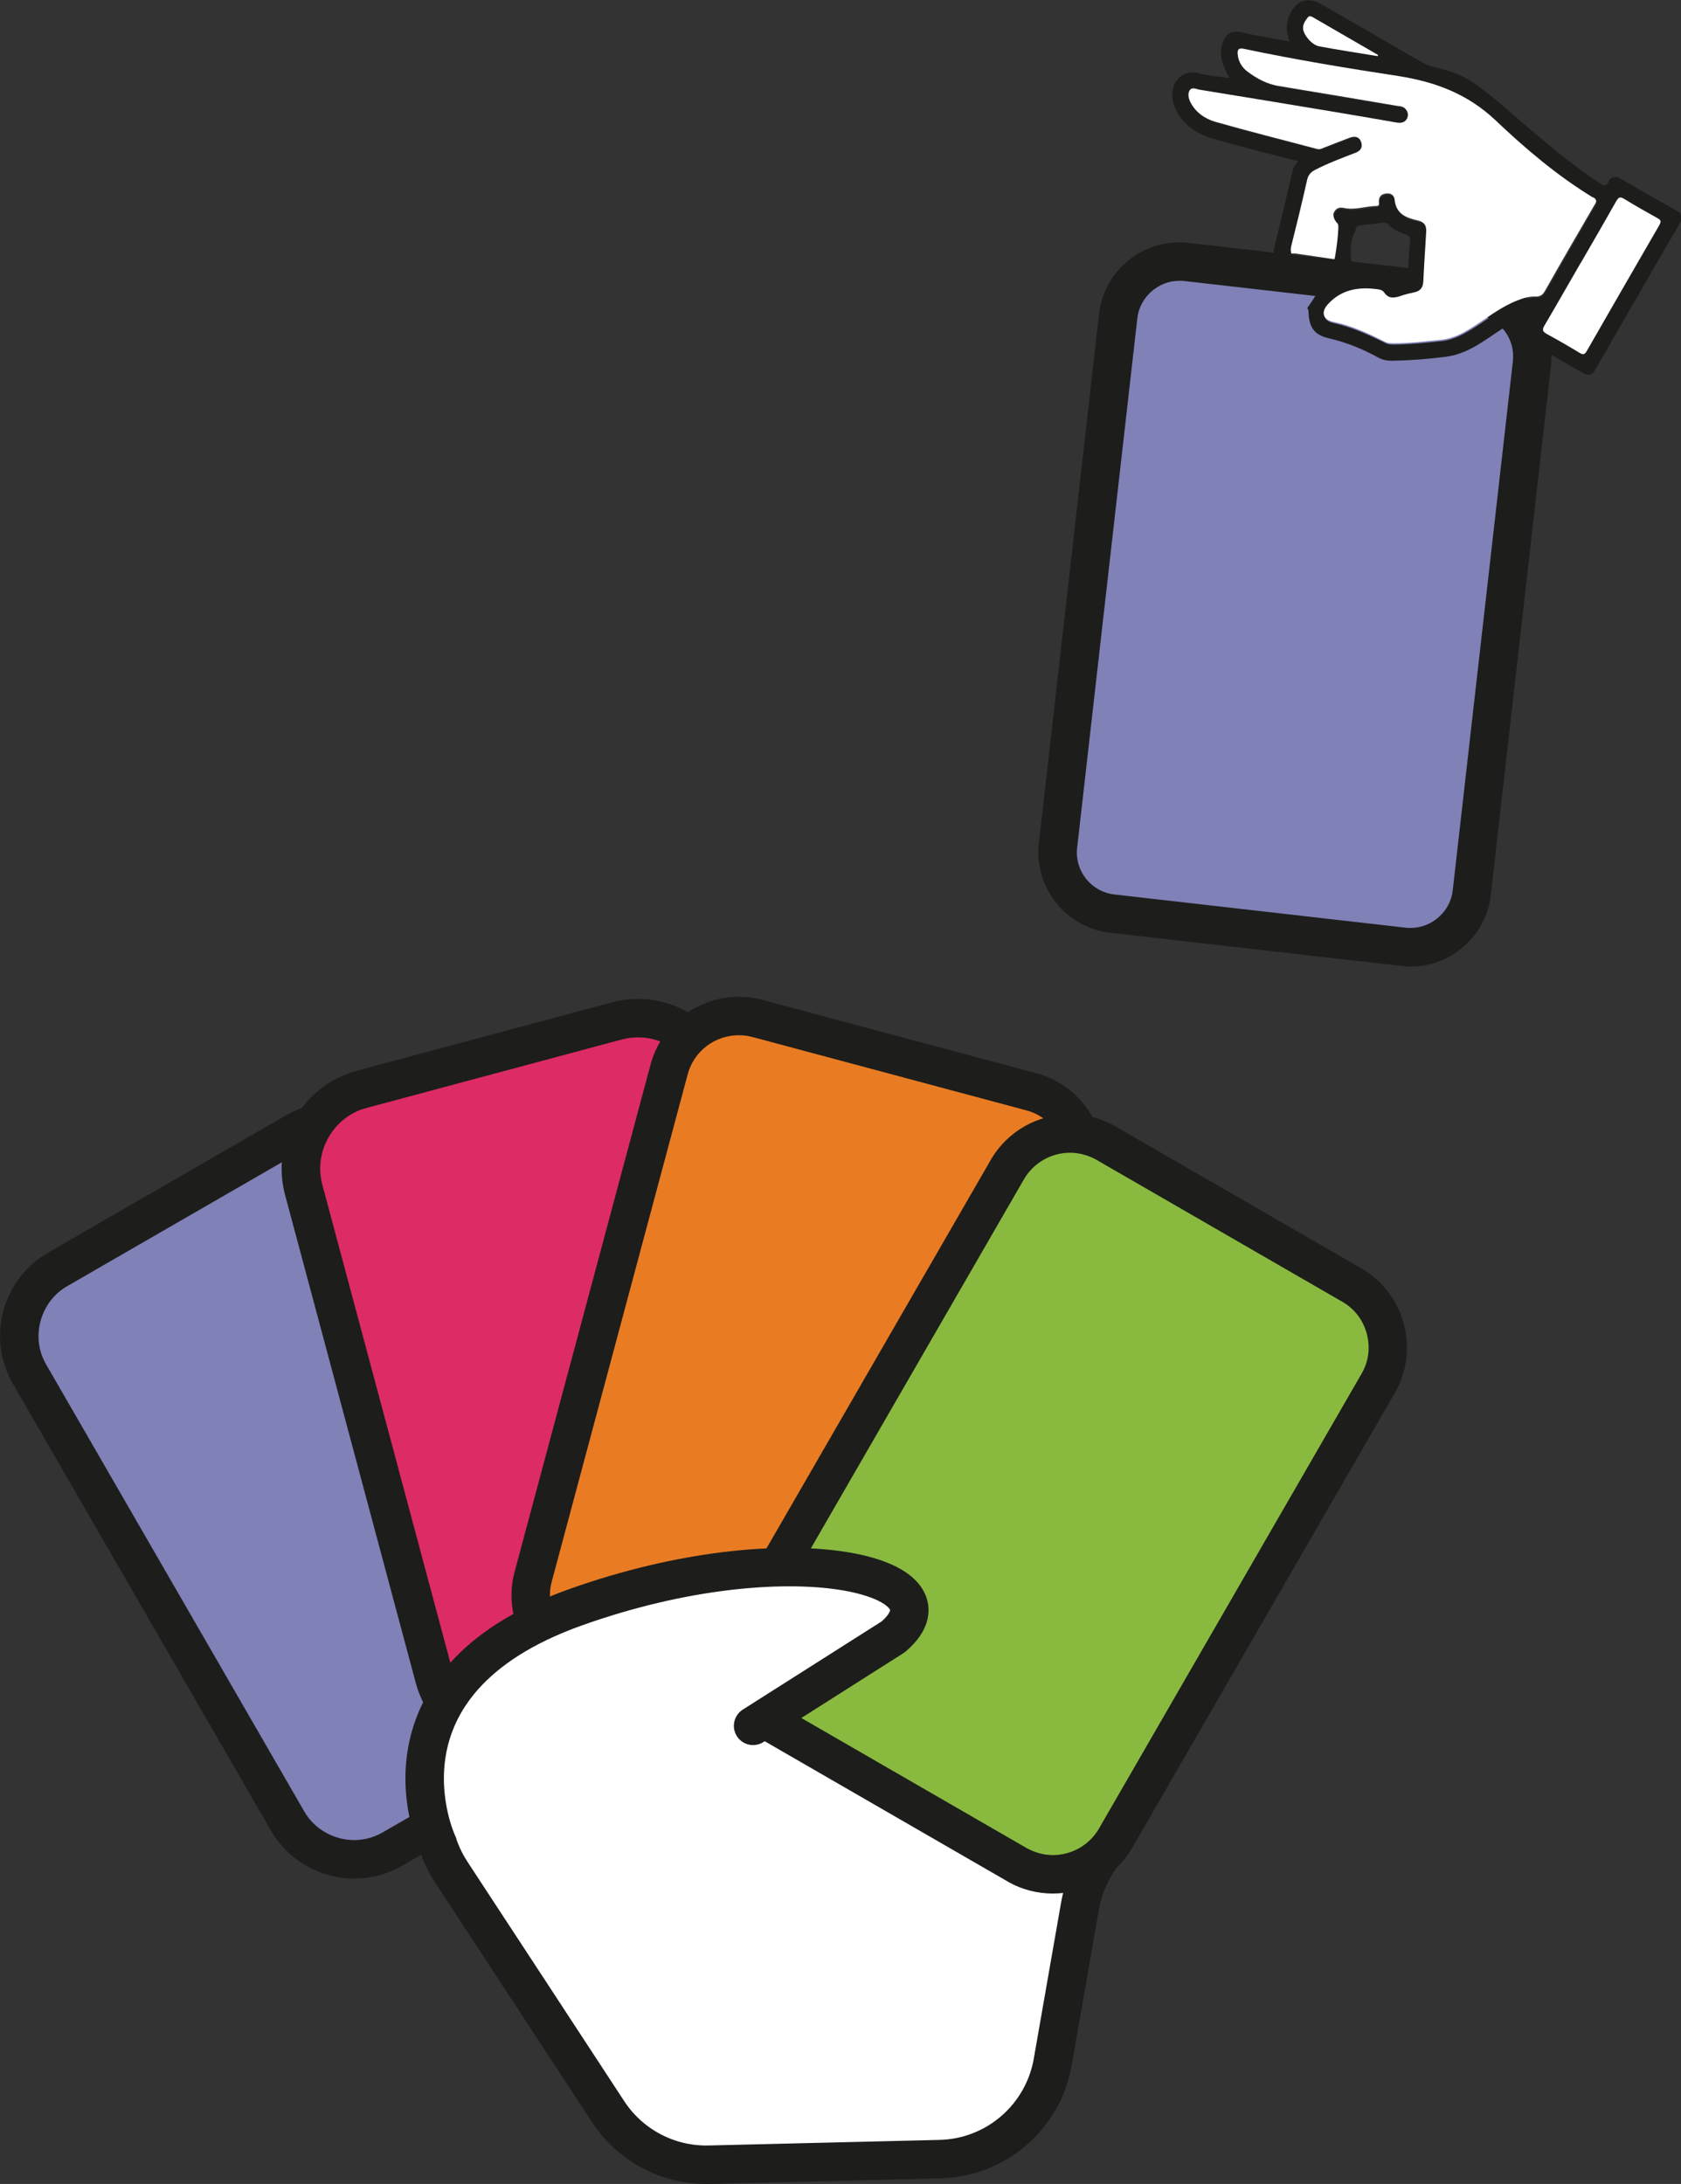 <?xml version="1.0" encoding="UTF-8"?>
<svg id="Laag_2" data-name="Laag 2" xmlns="http://www.w3.org/2000/svg" viewBox="0 0 87.41 113.56">
  <rect x="0" y="0" width="87.41" height="113.56" fill="#333333" stroke="none"/>
  <defs>
    <style>
      .cls-1 {
        stroke: #1d1d1b;
        stroke-linecap: round;
        stroke-linejoin: round;
        stroke-width: 2px;
      }

      .cls-1, .cls-2 {
        fill: #fff;
      }

      .cls-3 {
        fill: #8081b7;
      }

      .cls-3, .cls-4, .cls-5, .cls-6, .cls-7, .cls-2, .cls-8 {
        stroke-width: 0px;
      }

      .cls-4 {
        fill: #1d1d1b;
      }

      .cls-5 {
        fill: #090808;
      }

      .cls-6 {
        fill: #dd2b66;
      }

      .cls-7 {
        fill: #89ba3f;
      }

      .cls-8 {
        fill: #e97c23;
      }
    </style>
  </defs>
  <g id="Laag_1-2" data-name="Laag 1">
    <g>
      <path class="cls-1" d="m28.81,85.68l-4.26,3.72c-1.15,1-1.84,2.35-2.03,3.77-.18,1.31.13,2.37.23,2.68.21.65.49,1.15.71,1.49,2.72,4.15,5.44,8.3,8.16,12.46,1.16,1.77,3.14,2.81,5.25,2.76l12.01-.29c2.91-.07,5.36-2.19,5.86-5.05l1.42-8.12c.14-.8.44-1.56.88-2.25h0c2.36-3.68.2-8.57-4.11-9.31l-19.08-3.26c-1.81-.31-3.66.21-5.04,1.42Z"/>
      <g>
        <path class="cls-3" d="m18.41,96.67c-1.43,0-2.76-.76-3.46-1.99L1.53,71.45c-.53-.92-.67-1.99-.39-3.02s.93-1.89,1.85-2.42l12.37-7.14c.6-.35,1.28-.53,1.98-.53,1.43,0,2.76.76,3.46,1.99l13.42,23.24c.53.92.67,1.99.39,3.02s-.93,1.89-1.85,2.42l-12.37,7.14c-.6.35-1.28.53-1.98.53Z"/>
        <path class="cls-4" d="m17.34,59.33c1.07,0,2.07.57,2.6,1.49l13.42,23.24c.82,1.42.33,3.25-1.09,4.08l-12.37,7.14c-.45.26-.96.4-1.48.4-1.07,0-2.07-.57-2.6-1.49l-13.42-23.24c-.4-.69-.5-1.49-.29-2.26.21-.77.7-1.42,1.38-1.81l12.37-7.14c.45-.26.96-.4,1.48-.4m0-2c-.84,0-1.7.21-2.48.66l-12.37,7.14c-2.37,1.37-3.2,4.43-1.82,6.81l13.42,23.24c.92,1.59,2.6,2.49,4.33,2.49.84,0,1.7-.21,2.48-.66l12.37-7.14c2.37-1.37,3.2-4.43,1.82-6.81l-13.42-23.24c-.92-1.59-2.6-2.49-4.33-2.49h0Z"/>
      </g>
      <g>
        <path class="cls-6" d="m26.72,90.4c-1.93,0-3.62-1.3-4.12-3.15l-6.8-25.39c-.29-1.09-.14-2.24.43-3.23.57-.99,1.49-1.69,2.58-1.99l13.28-3.56c.36-.1.73-.14,1.09-.14,1.93,0,3.62,1.3,4.12,3.15l6.8,25.39c.61,2.27-.74,4.6-3.01,5.21l-13.28,3.56c-.36.1-.73.14-1.09.14Z"/>
        <path class="cls-4" d="m33.17,53.94c1.48,0,2.77.99,3.15,2.41l6.8,25.39c.22.83.11,1.71-.33,2.47-.44.76-1.14,1.3-1.97,1.52l-13.28,3.56c-.27.07-.55.11-.83.11-1.48,0-2.77-.99-3.15-2.41l-6.8-25.39c-.22-.83-.11-1.71.33-2.47.44-.76,1.14-1.3,1.97-1.52l13.28-3.56c.27-.07.55-.11.83-.11m0-2c-.45,0-.9.06-1.35.18l-13.28,3.56c-2.79.75-4.46,3.64-3.72,6.44l6.8,25.39c.63,2.34,2.76,3.89,5.08,3.89.45,0,.9-.06,1.35-.18l13.28-3.56c2.79-.75,4.46-3.64,3.72-6.44l-6.8-25.39c-.63-2.34-2.76-3.89-5.08-3.89h0Z"/>
      </g>
      <g>
        <path class="cls-8" d="m45.6,90.52c-.32,0-.65-.04-.96-.13l-14.26-3.82c-.96-.26-1.77-.88-2.27-1.75-.5-.87-.64-1.88-.38-2.84l7.07-26.38c.44-1.63,1.93-2.77,3.62-2.77.32,0,.65.04.96.13l14.26,3.82c.96.26,1.77.88,2.27,1.75s.64,1.88.38,2.84l-7.07,26.38c-.44,1.63-1.93,2.77-3.62,2.77Z"/>
        <path class="cls-4" d="m38.42,53.83h0c.24,0,.47.03.7.09l14.26,3.82c.7.19,1.29.64,1.66,1.28.37.64.47,1.38.28,2.08l-7.07,26.38c-.32,1.2-1.41,2.03-2.66,2.03-.24,0-.47-.03-.7-.09l-14.26-3.82c-.7-.19-1.29-.64-1.66-1.28-.37-.64-.47-1.38-.28-2.08l7.07-26.38c.32-1.2,1.41-2.03,2.66-2.03m0-2c-2.09,0-4.02,1.4-4.59,3.52l-7.07,26.38c-.68,2.52.83,5.13,3.35,5.81l14.26,3.82c.41.11.82.16,1.22.16,2.09,0,4.02-1.4,4.59-3.52l7.07-26.38c.68-2.52-.83-5.13-3.35-5.81l-14.26-3.82c-.41-.11-.82-.16-1.22-.16h0Z"/>
      </g>
      <g>
        <path class="cls-7" d="m54.75,97.45c-.65,0-1.29-.17-1.86-.5l-12.8-7.39c-1.79-1.03-2.4-3.32-1.37-5.11l13.66-23.66c.66-1.15,1.91-1.87,3.25-1.87.65,0,1.29.17,1.86.5l12.8,7.39c.86.5,1.48,1.3,1.74,2.27.26.97.13,1.98-.37,2.84l-13.66,23.66c-.66,1.15-1.91,1.87-3.25,1.87Z"/>
        <path class="cls-4" d="m55.64,59.94h0c.48,0,.94.13,1.36.36l12.8,7.39c.63.36,1.08.95,1.27,1.66.19.71.1,1.45-.27,2.08l-13.66,23.66c-.49.84-1.4,1.37-2.39,1.37-.48,0-.94-.13-1.36-.36l-12.8-7.39c-1.31-.76-1.76-2.43-1-3.74l13.66-23.66c.49-.84,1.4-1.37,2.39-1.37m0-2c-1.64,0-3.24.85-4.12,2.37l-13.66,23.66c-1.3,2.26-.52,5.17,1.73,6.47l12.8,7.39c.74.43,1.55.63,2.36.63,1.64,0,3.24-.85,4.12-2.37l13.66-23.66c1.3-2.26.52-5.17-1.73-6.47l-12.8-7.39c-.74-.43-1.55-.63-2.36-.63h0Z"/>
      </g>
      <g>
        <path class="cls-3" d="m73.34,49.25c-.12,0-.24,0-.36-.02l-15.17-1.73c-.84-.1-1.6-.52-2.14-1.19s-.77-1.5-.68-2.35l3.13-27.53c.18-1.62,1.55-2.83,3.18-2.83.12,0,.24,0,.36.02l15.17,1.73c.84.1,1.6.52,2.14,1.19s.77,1.5.68,2.35l-3.13,27.53c-.18,1.62-1.55,2.84-3.18,2.84Z"/>
        <path class="cls-4" d="m61.31,14.6h0c.08,0,.17,0,.25.01l15.17,1.73c.58.07,1.1.36,1.47.82.37.46.53,1.03.47,1.61l-3.13,27.53c-.12,1.09-1.08,1.95-2.18,1.95-.08,0-.17,0-.25-.01l-15.17-1.73c-1.2-.14-2.07-1.23-1.93-2.43l3.13-27.53c.12-1.09,1.08-1.95,2.18-1.95m0-2c-2.1,0-3.93,1.59-4.17,3.72l-3.13,27.53c-.26,2.29,1.4,4.38,3.69,4.65l15.17,1.73c.16.02.32.03.47.03,2.1,0,3.93-1.59,4.17-3.72l3.13-27.53c.26-2.29-1.4-4.38-3.69-4.65l-15.17-1.73c-.16-.02-.32-.03-.47-.03h0Z"/>
      </g>
      <path class="cls-1" d="m22.75,95.85s-3.91-8.33,7.19-12.28,20.2-1.63,16.51,1.54l-7.29,4.63"/>
      <g>
        <path class="cls-4" d="m87.18,10.96c-1.02-.58-2.03-1.16-3.05-1.74,0,0-.02.02-.03.02-.02,0-.03-.02-.05-.03-.18-.02-.34.06-.4.22-.13.32-.3.21-.49.08-1.27-.84-2.44-1.81-3.6-2.79-.96-.81-1.88-1.68-2.92-2.4-.62-.43-1.3-.66-2.02-.82-.27-.06-.51-.16-.75-.3-1.72-1-3.44-1.99-5.16-2.98-.72-.42-1.34-.19-1.67.6-.18.44-.16.87.02,1.34-.88-.17-1.71-.29-2.53-.49-.56-.14-.85.2-.97.6-.16.54-.06,1.01.38,1.79-.54-.08-1.06-.11-1.55-.24-1.07-.29-1.7.71-1.33,1.69.35.93,1.11,1.43,2.01,1.7,1.4.41,2.82.75,4.22,1.12.06.02.12.04.23.07-.23.18-.29.4-.34.63-.3,1.3-.61,2.6-.93,3.9-.02.08-.02.15-.02.22.13.01.26.03.38.05.12,0,.24,0,.36.02.02,0,.04-.01.06-.01.03,0,.06,0,.09,0,.01-.01.02-.03.04-.04-.03-.1-.03-.2,0-.32.28-1.15.56-2.31.83-3.46.06-.25.17-.4.4-.51.68-.35,1.39-.62,2.1-.89.27-.1.41-.28.31-.56-.1-.29-.33-.33-.6-.23-.46.17-.92.35-1.37.53-.11.05-.21.08-.34.05-1.76-.47-3.53-.91-5.28-1.41-.55-.16-1.03-.49-1.3-1.04-.09-.19-.14-.41-.03-.59.11-.19.32-.07.49-.04,2.29.37,4.58.75,6.87,1.13,1.13.19,2.26.38,3.39.58.24.04.45,0,.56-.22.09-.18.04-.37-.12-.52-.12-.11-.28-.11-.42-.13-2.05-.35-4.09-.69-6.14-1.03-.6-.1-1.13-.38-1.61-.74-.28-.21-.48-.52-.52-.89-.03-.26.04-.36.33-.3,2.65.56,5.33,1,8,1.41,1.92.29,3.62.92,5.07,2.3,1.57,1.49,3.23,2.9,5.09,4.03.27.16.13.3.04.46-.84,1.46-1.69,2.92-2.53,4.39-.13.23-.26.33-.53.32-.31-.01-.61.08-.91.2-.81.31-1.48.84-2.2,1.3-.55.35-1.11.68-1.78.75-.82.09-1.64.17-2.47.18-.15,0-.29,0-.43-.07-.87-.43-1.76-.84-2.72-1.05-.52-.11-.63-.51-.27-.9.72-.8,1.65-.92,2.65-.78.1.01.23.07.28.15.23.35.53.29.86.19.23-.08.47-.14.71-.19.31-.06.46-.24.47-.56.05-.86.1-1.72.15-2.58.02-.33-.09-.52-.45-.6-.58-.13-1.13-.33-1.19-1.07-.02-.23-.19-.36-.43-.33-.24.03-.4.15-.39.42,0,.1.06.22-.13.23-.57.02-1.12.23-1.7.1-.2-.04-.37,0-.49.2-.11.2-.07.38.08.52.11.1.17.17.11.34-.2.53-.31,1.06-.23,1.6.02,0,.04,0,.06.01.01,0,.09.02.03,0,.02,0,.04,0,.06,0,.09,0,.18.02.27.02.16.01.33.03.49.07-.1-.6-.05-1.17.2-1.65.04-.25.13-.25.24-.27.39-.04.78-.09,1.17-.14.13-.02.24.02.33.11.23.25.52.39.83.48.2.06.3.16.27.41-.06.52-.07,1.04-.1,1.57-.02.32-.44.6-.7.42-.59-.41-1.23-.42-1.9-.35-.02,0-.04,0-.06.01-.05.05-.11.09-.18.09-.09,0-.18,0-.26,0-.02,0-.04,0-.06,0,0,0-.02,0-.02,0-.03,0-.07.03-.11.03,0,0,0,0-.01,0-.02,0-.03.02-.05.02-.05.02-.1.05-.15.07-.07.03-.14.04-.21.05-.03.03-.07.05-.12.08l-.07-.04c-.11.1-.24.17-.38.25-.17.09-.29.2-.4.38-.13.2-.25.41-.39.61-.06.08-.11.16-.17.24.03.06.06.12.06.2.03.81.29,1.2,1.05,1.38.91.21,1.76.55,2.57,1,.24.13.48.17.74.17.94-.02,1.87-.09,2.8-.21.69-.09,1.29-.39,1.87-.76.63-.4,1.22-.85,1.88-1.19.22-.11.44-.2.76-.25-.15.25-.27.47-.4.68-.18.31-.15.55.18.75.94.53,1.87,1.07,2.8,1.61.29.17.5.13.67-.18,1.46-2.54,2.92-5.07,4.39-7.61.15-.26.14-.47-.13-.62Zm-15.54-8.04c-1.01-.17-2.03-.33-3.04-.51-.38-.07-.81-.57-.84-.91-.02-.24.11-.41.24-.59.08-.11.19-.05.29,0,1.12.65,2.25,1.3,3.37,1.95,0,.02-.01.04-.02.06Zm14.64,8.79c-1.26,2.17-2.52,4.35-3.77,6.54-.11.18-.19.22-.37.1-.56-.34-1.12-.67-1.7-.98-.24-.13-.26-.23-.12-.46.64-1.08,1.26-2.16,1.88-3.25.62-1.07,1.24-2.14,1.85-3.22.11-.2.2-.23.4-.11.57.35,1.15.68,1.73,1,.19.1.21.19.1.37Z"/>
        <path class="cls-5" d="m84.06,9.2s.03.03.05.03c0,0,.02-.01.03-.02-.02,0-.05-.01-.07-.02Z"/>
        <path class="cls-2" d="m82.85,10.28c-1.86-1.13-3.52-2.54-5.09-4.03-1.46-1.38-3.15-2-5.07-2.3-2.68-.41-5.35-.85-8-1.41-.29-.06-.36.04-.33.3.04.38.23.68.52.89.48.36,1.01.64,1.61.74,2.05.34,4.1.68,6.14,1.03.14.02.3.02.42.13.16.15.2.34.12.52-.11.23-.32.26-.56.22-1.13-.2-2.26-.39-3.39-.58-2.29-.38-4.58-.76-6.87-1.13-.16-.03-.37-.15-.49.04-.11.18-.06.4.03.59.27.55.76.88,1.3,1.04,1.75.5,3.52.94,5.28,1.41.14.04.23,0,.34-.05.45-.18.91-.35,1.37-.53.27-.1.5-.06.6.23.09.28-.04.46-.31.56-.71.27-1.42.54-2.1.89-.22.12-.34.26-.4.51-.26,1.16-.54,2.31-.83,3.46-.03.14-.03.26.01.37,0,0,.02,0,.03,0,.1,0,.21,0,.31.02l1.9.28c.06-.17.28-1.75.17-1.85-.15-.14-.3-.42-.18-.62.11-.2.29-.24.49-.2.58.13,1.13-.09,1.7-.1.18,0,.13-.13.13-.23-.01-.27.15-.4.39-.42.24-.03.41.1.43.33.07.74.62.94,1.19,1.07.36.08.47.27.45.6-.05.86-.11,1.72-.15,2.58-.02.32-.16.5-.47.56-.24.05-.48.11-.71.19-.33.11-.63.16-.86-.19-.05-.08-.18-.14-.28-.15-1-.15-1.93-.02-2.65.78-.36.4-.25.79.27.9.97.2,1.85.61,2.72,1.05.14.07.28.07.43.07.83,0,1.65-.1,2.47-.18.67-.07,1.23-.39,1.78-.75.72-.46,1.39-.99,2.2-1.3.3-.12.6-.21.91-.2.28.01.4-.09.53-.32.83-1.47,1.68-2.93,2.53-4.39.09-.16.23-.29-.04-.46Z"/>
        <path class="cls-2" d="m82.2,13.66c-.63,1.08-1.24,2.17-1.88,3.25-.14.23-.12.33.12.46.57.31,1.14.64,1.7.98.19.11.27.08.37-.1,1.25-2.18,2.51-4.36,3.77-6.54.11-.19.09-.27-.1-.37-.58-.32-1.16-.65-1.73-1-.2-.12-.28-.09-.4.11-.61,1.08-1.23,2.15-1.85,3.22Z"/>
        <path class="cls-2" d="m71.66,2.86c-1.12-.65-2.25-1.3-3.37-1.95-.1-.06-.21-.11-.29,0-.13.17-.26.35-.24.59.03.33.46.84.84.91,1.01.19,2.02.34,3.04.51,0-.02.01-.04.02-.06Z"/>
      </g>
    </g>
  </g>
</svg>